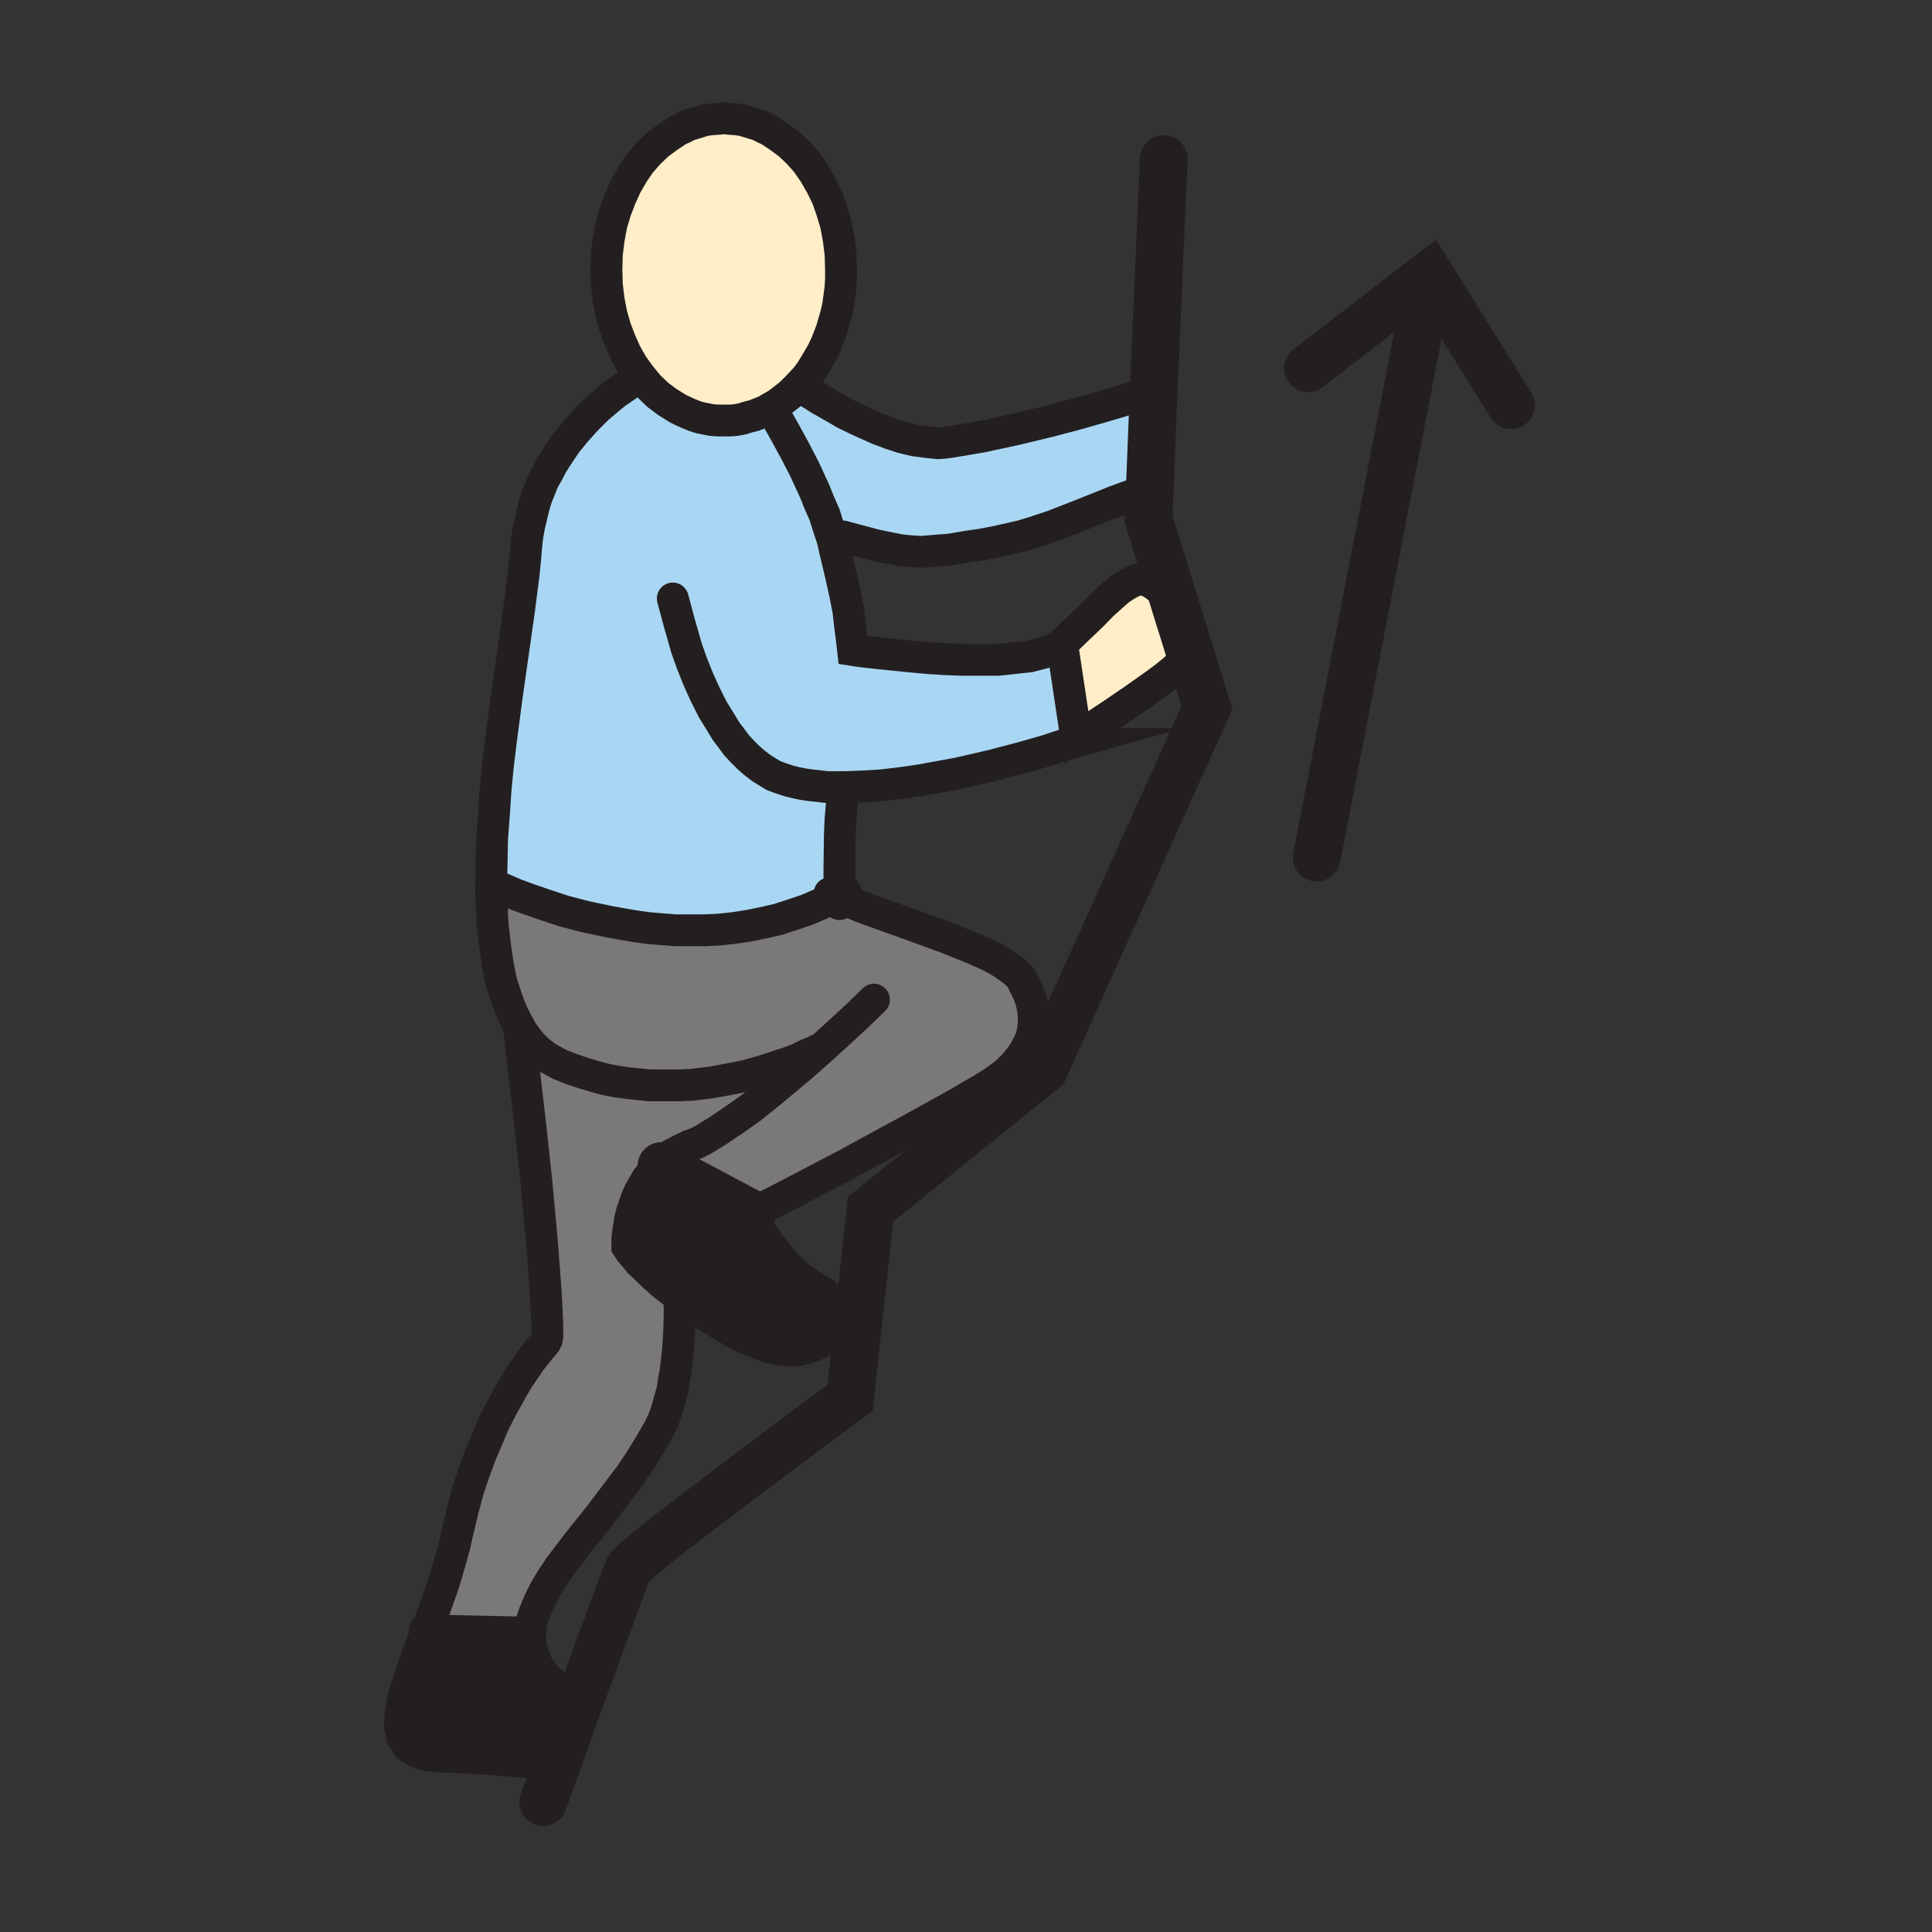 <svg id="Layer_1" xmlns="http://www.w3.org/2000/svg" viewBox="0 0 850 850"><rect x="0" y="0" width="850" height="850" fill="#333333" stroke="none"/><style>.st0{fill:#ffeec8}.st1{fill:#a9d7f3}.st2{fill:#7a7878}.st3{fill:#231f20}.st4,.st5{fill:none;stroke:#231f20;stroke-width:14;stroke-linecap:round;stroke-miterlimit:10}.st5{stroke-width:21}</style><path class="st0" d="M523.3 286.5v.5l-.3.8-1.2 2-2.3 2.2-3 2.8-3.7 3-4.3 3.2-9.2 6.5-9.5 6.5-8 5.3-8.3 5.2-6.2-41.2 6.5-6.3 6-5.7 5.2-5.3 5-4.5 2.3-2 2.2-1.5 2-1.2 2-1 1.8-.8h2l1.7.3 1.5.5 2.8 1.7 2.2 1.8 2 2 1.8 2.2 1.5 2.3 1.2 2.2 1.3 2.3.7 2.2 2.3 7.3 1 4z"/><path class="st1" d="M507.5 173.5l-1.7 43-3.5-.2-11.5 4.2-10 4-8.8 3.5-8.5 3.3-9 3-5 1.5-5.2 1.2-5.8 1.3-6.2 1.2-6.8 1-7.7 1.3-6.5.5-5.8.5-5-.3-4.7-.5-5-1-5.8-1.2-14.2-3.8-4.5 1.3-1.8-5.3-1.7-5.5-2.3-5.2-2-5-4.5-9.8-4.5-8.7-4-7.3-3.2-5.7-3-4.8-.3-.5 3-1.7 3-2.3 2.8-2.2 2.5-2.5 3.7.5 1.8 1.2 4.7 3 7 4 4.3 2.5 4.7 2.3 4.8 2.2 5.2 2.3 5.3 2 5.2 1.7 5.5 1.3 5.3.7 5 .5 2.5-.2 2.5-.3 7.2-1.2 7.5-1.3 14.8-3.2 14.5-3.5 13.2-3.5 11.5-3.3 9-2.7 8-2.5z"/><path class="st1" d="M371.8 346.3v2l-.5.7-.3 1.3-.7 4.2-.5 5.8-.3 7-.2 14.5v11.7l-1.5.8-6.3 3.2-6.5 2.8-6.5 2.2-6.2 2-6.5 1.5-6.5 1.3-6.5 1-6.5.7-6.5.3h-12.5l-6.3-.5-6-.5-5.7-.8-5.8-1-5.5-1-10.5-2.2-9.5-2.5-8.5-2.8-7.2-2.5-6-2.2-4.5-2-3.5-1.5H216l.3-10.3.2-10.5.8-10.5.7-10.7 1-10.5 1.3-10.8L223 306l5.3-37.2 2-15.5.7-6.8.5-6 .5-4.5.8-4.5 1-4.2 1-4.3 1.2-4 1.5-3.7 1.5-3.8 2-3.5 1.8-3.5 2-3.2 4.2-6.3 4.5-5.5 4.5-5 4.5-4.5 4.3-3.7 4-3.3 3.7-2.5 5.3-3.7 2-1v-.3l3.7 4.5 4 3.8 4.3 3.2 4.5 2.8 2.5 1.2 2.2 1 2.5 1 2.5.8 2.5.5 2.5.5 2.8.2h5.5l2.5-.2 2.7-.5 2.5-.8 2.8-.7 2.5-1 2.5-1 2.2-1.3.3.5 3 4.8 3.2 5.7 4 7.3 4.5 8.7 4.5 9.8 2 5 2.3 5.2 1.7 5.5 1.8 5.3 1 4.5 2.5 10.5 2 9 1.5 7.7.7 6.3 1 8 .3 2.7 3.2.5 9 1 12.8 1.3 7.5.7 7.7.5 8 .3H439l7.5-.8 6.5-.7 3-.8 2.8-.7 2.5-.8 2.2-1 2-1 1.8-1.2 6.2 41.2-3.7 2.8-2.5.7-7 2.3-10.5 3-13.3 3.5-15.2 3.5-8.3 1.5-8.2 1.5-8.3 1.2-8.5 1-8.2.5z"/><path class="st2" d="M369.3 395l10.5 4.3 11.7 4.2L404 408l12.3 4.5 11.2 4.5 5.3 2.3 4.5 2.2 4 2.3 3.5 2.5 2.7 2.2 1 1 .8 1 1.2 2.5 1.3 2.5 1.2 2.8.8 2.7.7 3 .3 3v3l-.3 3-.7 3.3-1.3 3-1.7 3.2-2.3 3.3-2.7 3.2-3.5 3.3-4.3 3.2-4.7 3-12.5 7.3-15.3 8.5-34 18.5-28.7 15-12.3 6.2-39.5-21h-1.5l2.8-2.5 3.2-2.5 3.8-2 4.2-2 2.8-1 3-1.5 6.5-4 7-4.7 7.5-5.3 7.5-6 7.5-6.2 7.5-6.3 7-6.2-.5-.5-4.3 1.7-3.5 1.8-4.5 1.7-5.5 1.8-6.2 2-7 2-7.5 1.5-8.3 1.5-8.5 1-4.5.2h-14l-4.7-.5-4.8-.5-5-.7-5-1-4.7-1.3-5-1.5-5-1.7-5-2-2.8-1.5-2.7-1.5-2.5-1.8-2.3-2-2.2-2.2-2-2.5-1.8-2.5-1.7-2.8-1.5-3-1.5-3-1.3-3.2-1.2-3.3-2.3-7.2-1.5-7.5-1.2-8.3-1-8.5-.5-8.7-.3-9h2.3l3.5 1.5 4.5 2 6 2.2 7.2 2.5 8.5 2.8 9.5 2.5 10.5 2.2 5.5 1 5.8 1 5.7.8 6 .5 6.3.5h12.5l6.5-.3 6.5-.7 6.5-1 6.5-1.3 6.5-1.5 6.2-2 6.5-2.2 6.5-2.8 6.3-3.2z"/><path class="st3" d="M359.3 567l3 1.8 2.2 2 1.8 2.2 1 2.5.5 2.5v2.3l-.8 2.5-1 2.2-1.5 2.3-2 2-2.2 1.7-2.8 1.3-3.2 1-3.3.7-3.7.3-4-.5-2.3-.5-2.5-.5-5-1.8-5.5-2.2-5.7-3-5.5-3.3-5.8-3.5-5.7-3.7-5.5-4-8.3-6.5-3.7-3.3-3.3-3.2-3-2.8-2.2-2.7-2-2.3-1.3-2v-3.7l.5-3.8.8-5 .7-2.7 1-2.8 1-3 1.3-3 1.7-3 1.8-3 2.2-2.7 2.5-2.8h1.5l39.5 21 2 4 2.5 4 3.3 5 4.2 5.5 2.3 2.8 2.5 2.5 2.7 2.7 3 2.3 3 2.2z"/><path class="st2" d="M359.3 462.3l.5.5-7 6.2-7.5 6.3-7.5 6.2-7.5 6-7.5 5.3-7 4.7-6.5 4-3 1.5-2.8 1-4.2 2-3.8 2-3.2 2.5-2.8 2.5-2.5 2.8-2.2 2.7-1.8 3-1.7 3-1.3 3-1 3-1 2.8-.7 2.7-.8 5-.5 3.8v3.7l1.3 2 2 2.3 2.2 2.7 3 2.8 3.3 3.2 3.7 3.3 8.3 6.5-.8 2.2v6l-.2 6.5-.5 7.8-1 9-.8 4.5-.7 4.5-1.3 4.5-1.2 4.5-1.5 4-1.8 3.7-4 7-4.2 6.8-4.3 6.5-4.7 6.2-9.3 12.3-9 11.2-4.2 5.5-4 5.3-3.5 5.2-3 5-2.5 5-2 4.8-.8 2.2-.7 2.3-.3 2.2-.2 2.3h-.5l-45-1 3.7-10.3 3.8-10.7 3.2-11 1.5-5.5 1.3-5.8 2.2-9.2 2.3-8.8 2.7-8 2.8-7.7 3-7 2.7-6.5 3-6 3-5.5 2.8-5 2.7-4.5 5-7.3 4-5 2.5-3 .5-1 .3-1.5v-4.7l-.3-7.3-.5-9-1.7-22.2L236 520l-2.7-25-2.5-21.5-2.5-22 1.7 2.8 1.8 2.5 2 2.5 2.2 2.2 2.3 2 2.5 1.8 2.7 1.5 2.8 1.5 5 2 5 1.7 5 1.5 4.7 1.3 5 1 5 .7 4.8.5 4.7.5h14l4.5-.2 8.5-1 8.3-1.5 7.5-1.5 7-2 6.2-2 5.5-1.8 4.5-1.7 3.5-1.8z"/><path class="st0" d="M318.5 52l2.5.3 2.8.2 2.5.3 2.5.7 2.5.8 2.5.7 2.5 1.3 2.2 1 4.5 3 4.3 3.2 4 3.8 3.7 4.2 3.3 4.8 3 5.2L364 87l2 5.8 1.8 6 1.2 6.5.8 6.5.2 6.7v4l-.2 4-.5 3.8-.5 3.7-.8 3.8-1 3.5-1 3.5-1.2 3.2-1.3 3.3-1.5 3.2-1.7 3-1.8 3-1.7 2.8-2 2.7-2.3 2.5-2.2 2.3-2.5 2.5-2.8 2.2-3 2.3-3 1.7-2.2 1.3-2.5 1-2.5 1-2.8.7-2.5.8-2.7.5-2.5.2h-5.5l-2.8-.2-2.5-.5-2.5-.5-2.5-.8-2.5-1-2.2-1-2.5-1.2-4.5-2.8-4.3-3.2-4-3.8-3.7-4.5-3.3-4.5-3-5.2-2.5-5.5-2.2-5.8-1.8-6.2-1.2-6.3-.8-6.7-.2-6.8.2-6.7.8-6.5 1.2-6.5 1.8-6L273 87l2.5-5.5 3-5.2 3.3-4.8 3.7-4.2 4-3.8 4.3-3.2 4.5-3 2.2-1L303 55l2.5-.7 2.5-.8 2.5-.7 2.5-.3 2.8-.2z"/><path class="st3" d="M255.5 746.8l-10.7 30-.8-.3-2.5-.2-9-1-15.7-1.3-10.8-.7-13-.5-4.5-.5-2-.5-1.7-.5-1.8-.8-1.2-.7-1.3-.8-1.2-1-.8-1.2-.7-1.3-.8-1.2-.2-1.5-.8-3v-3.5l.5-4 .8-4.3 1.2-4.5 1.5-4.7 3.5-10.3 4.3-11.2 45 1h.5v1.5l.2 3.7.8 3.5 1 3 1.2 2.8 1.5 2.2 1.5 2 1.8 2 2 1.5 1.7 1.3 2 1.2 3.5 1.8 3 1z"/><path class="st4" d="M281.8 165.5l-3.3-4.5-3-5.2-2.5-5.5-2.2-5.8-1.8-6.2-1.2-6.3-.8-6.7-.2-6.8.2-6.7.8-6.5 1.2-6.5 1.8-6L273 87l2.5-5.5 3-5.2 3.3-4.8 3.7-4.2 4-3.8 4.3-3.2 4.5-3 2.2-1L303 55l2.5-.7 2.5-.8 2.5-.7 2.5-.3 2.8-.2 2.7-.3 2.5.3 2.8.2 2.5.3 2.5.7 2.5.8 2.5.7 2.5 1.3 2.2 1 4.5 3 4.3 3.2 4 3.8 3.7 4.2 3.3 4.8 3 5.2L364 87l2 5.8 1.8 6 1.2 6.5.8 6.5.2 6.7v4l-.2 4-.5 3.8-.5 3.7-.8 3.8-1 3.5-1 3.5-1.2 3.2-1.3 3.3-1.5 3.2-1.7 3-1.8 3-1.7 2.8-2 2.7-2.3 2.5-2.2 2.3-2.5 2.5-2.8 2.2-3 2.3-3 1.7-2.2 1.3-2.5 1-2.5 1-2.8.7-2.5.8-2.7.5-2.5.2h-5.5l-2.8-.2-2.5-.5-2.5-.5-2.5-.8-2.5-1-2.2-1-2.5-1.2-4.5-2.8-4.3-3.2-4-3.8zM339.3 180l3 4.8 3.2 5.7 4 7.3 4.5 8.7 4.5 9.8 2 5 2.3 5.2 1.7 5.5 1.8 5.3 1 4.5 2.5 10.5 2 9 1.5 7.7.7 6.3 1 8 .3 2.7 3.2.5 9 1 12.8 1.3 7.5.7 7.7.5 8 .3H439l7.5-.8 6.5-.7 3-.8 2.8-.7 2.5-.8 2.2-1 2-1 1.8-1.2 6.2 41.2 8.3-5.2 8-5.3 9.5-6.5 9.2-6.5 4.3-3.2 3.7-3 3-2.8 2.3-2.2 1.2-2 .3-.8v-.5l-1-2.7-1-4-1-3.5-1.3-3.8-.7-2.2-1.3-2.3-1.2-2.2-1.5-2.3-1.8-2.2-2-2-2.2-1.8-2.8-1.7-1.5-.5-1.7-.3h-2l-1.8.8-2 1-2 1.2-2.2 1.5-2.3 2-5 4.5-5.2 5.3-6 5.7-6.5 6.3M281.8 165.8l-2 1-5.3 3.7-3.7 2.5-4 3.3-4.3 3.7-4.5 4.5-4.5 5-4.5 5.5-4.2 6.3-2 3.2-1.8 3.5-2 3.5-1.5 3.8-1.5 3.7-1.2 4-1 4.3-1 4.2-.8 4.5-.5 4.5-.5 6-.7 6.8-2 15.5L223 306l-2.7 20.5-1.3 10.8-1 10.5-.7 10.7-.8 10.5-.2 10.5-.3 10.3.3 9 .5 8.7 1 8.5 1.2 8.3 1.5 7.5 2.3 7.2 1.2 3.3 1.3 3.2 1.5 3 1.5 3 1.7 2.8 1.8 2.5 2 2.5 2.2 2.2 2.3 2 2.5 1.8 2.7 1.5 2.8 1.5 5 2 5 1.7 5 1.5 4.7 1.3 5 1 5 .7 4.8.5 4.7.5h14l4.5-.2 8.5-1 8.3-1.5 7.5-1.5 7-2 6.2-2 5.5-1.8 4.5-1.7 3.5-1.8 4.3-1.7.2-.3"/><path class="st4" d="M296 263.3l.8 3 2 7.5 1.5 5.2 1.7 6 2.3 6.5 2.7 6.8 3 6.7 3.5 7 4 6.5 2 3.3 2.3 3 2.2 3 2.5 2.7 2.8 2.8 2.5 2.2 3 2.3 2.7 1.7 3 1.8 3.3 1.2 3 1 3.2.8 3.3.7 3.5.5 7.2.8h7.8l8-.3 8.2-.5 8.5-1 8.3-1.2 8.2-1.5 8.3-1.5 15.2-3.5 13.3-3.5 10.5-3 7-2.3 2.5-.7h-.3M371.8 348.3l-.5.7-.3 1.3-.7 4.2-.5 5.8-.3 7-.2 14.5v16"/><path class="st4" d="M365 393l2.8 1.3 1.5.7 10.5 4.3 11.7 4.2L404 408l12.3 4.5 11.2 4.5 5.3 2.3 4.5 2.2 4 2.3 3.5 2.5 2.7 2.2 1 1 .8 1 1.2 2.5 1.3 2.5 1.2 2.8.8 2.7.7 3 .3 3v3l-.3 3-.7 3.3-1.3 3-1.7 3.2-2.3 3.3-2.7 3.2-3.5 3.3-4.3 3.2-4.7 3-12.5 7.3-15.3 8.5-34 18.5-28.7 15-12.3 6.2 2 4 2.5 4 3.3 5 4.2 5.5 2.3 2.8 2.5 2.5 2.7 2.7 3 2.3 3 2.2 3.3 2 3 1.8 2.2 2 1.8 2.2 1 2.5.5 2.5v2.3l-.8 2.5-1 2.2-1.5 2.3-2 2-2.2 1.7-2.8 1.3-3.2 1-3.3.7-3.7.3-4-.5-2.3-.5-2.5-.5-5-1.8-5.5-2.2-5.7-3-5.5-3.3-5.8-3.5-5.7-3.7-5.5-4-8.3-6.5-3.7-3.3-3.3-3.2-3-2.8-2.2-2.7-2-2.3-1.3-2v-3.7l.5-3.8.8-5 .7-2.7 1-2.8 1-3 1.3-3 1.7-3 1.8-3 2.2-2.7 2.5-2.8 2.8-2.5 3.2-2.5 3.8-2 4.2-2 2.8-1 3-1.5 6.5-4 7-4.7 7.5-5.3 7.5-6 7.5-6.2 7.5-6.3 7-6.2 9.7-8.8 7.8-7.2 7.2-7M228.3 451.3v.2l2.5 22 2.5 21.5 2.7 25 2.3 24.8L240 567l.5 9 .3 7.3v4.7l-.3 1.5-.5 1-2.5 3-4 5-5 7.3-2.7 4.5-2.8 5-3 5.5-3 6-2.7 6.5-3 7-2.8 7.7-2.7 8-2.3 8.8-2.2 9.2-1.3 5.8-1.5 5.5-3.2 11-3.8 10.7-3.7 10.3-4.3 11.2-3.5 10.3-1.5 4.7-1.2 4.5-.8 4.3-.5 4v3.5l.8 3 .2 1.5.8 1.2.7 1.3.8 1.2 1.2 1 1.3.8 1.2.7 1.8.8 1.7.5 2 .5 4.5.5 13 .5 10.8.7 15.7 1.3 9 1 2.5.2M255.5 746.8l.5.2.3.5"/><path class="st4" d="M299 573.5v6l-.2 6.5-.5 7.8-1 9-.8 4.5-.7 4.5-1.3 4.5-1.2 4.5-1.5 4-1.8 3.7-4 7-4.2 6.8-4.3 6.5-4.7 6.2-9.3 12.3-9 11.2-4.2 5.5-4 5.3-3.5 5.2-3 5-2.5 5-2 4.8-.8 2.2-.7 2.3-.3 2.2-.2 2.3v1.5l.2 3.7.8 3.5 1 3 1.2 2.8 1.5 2.2 1.5 2 1.8 2 2 1.5 1.7 1.3 2 1.2 3.5 1.8 3 1 2 1"/><path class="st5" d="M291 513l39.5 21"/><path class="st4" d="M186.8 717.3h1l45 1M218.3 389.8l3.5 1.5 4.5 2 6 2.2 7.2 2.5 8.5 2.8 9.5 2.5 10.5 2.2 5.5 1 5.8 1 5.7.8 6 .5 6.3.5h12.5l6.5-.3 6.5-.7 6.5-1 6.5-1.3 6.5-1.5 6.2-2 6.5-2.2 6.5-2.8 6.3-3.2 1.5-.8 2.5-1.5M503.5 173.3l-8 2.5-9 2.7-11.5 3.3-13.2 3.5-14.5 3.5-14.8 3.2-7.5 1.3-7.2 1.2-2.5.3-2.5.2-5-.5-5.3-.7-5.5-1.3-5.2-1.7-5.3-2-5.2-2.3-4.8-2.2-4.7-2.3-4.3-2.5-7-4-4.7-3-1.8-1.2M370.8 236l14.2 3.8 5.8 1.2 5 1 4.7.5 5 .3 5.8-.5 6.5-.5 7.7-1.3 6.8-1 6.2-1.2 5.8-1.3 5.2-1.2 5-1.5 9-3 8.5-3.3 8.8-3.5 10-4 11.5-4.2"/><path class="st5" d="M512 70l-4.5 103.5-1.7 43-.5 11.8 13.7 44.2 2.3 7.3 9.7 31.5-71.7 159.2L383 532l-9 83-15 11-33 24.8-17.7 13.5-15.8 12-11.2 9.2-3.3 3-1 1-.5.8-3.7 9.5-5 13.7-12.3 33.3-10.7 30-5.8 16M579.3 377.3l49.5-255.5M575.5 162l53.5-41.2 35.8 57.5"/></svg>